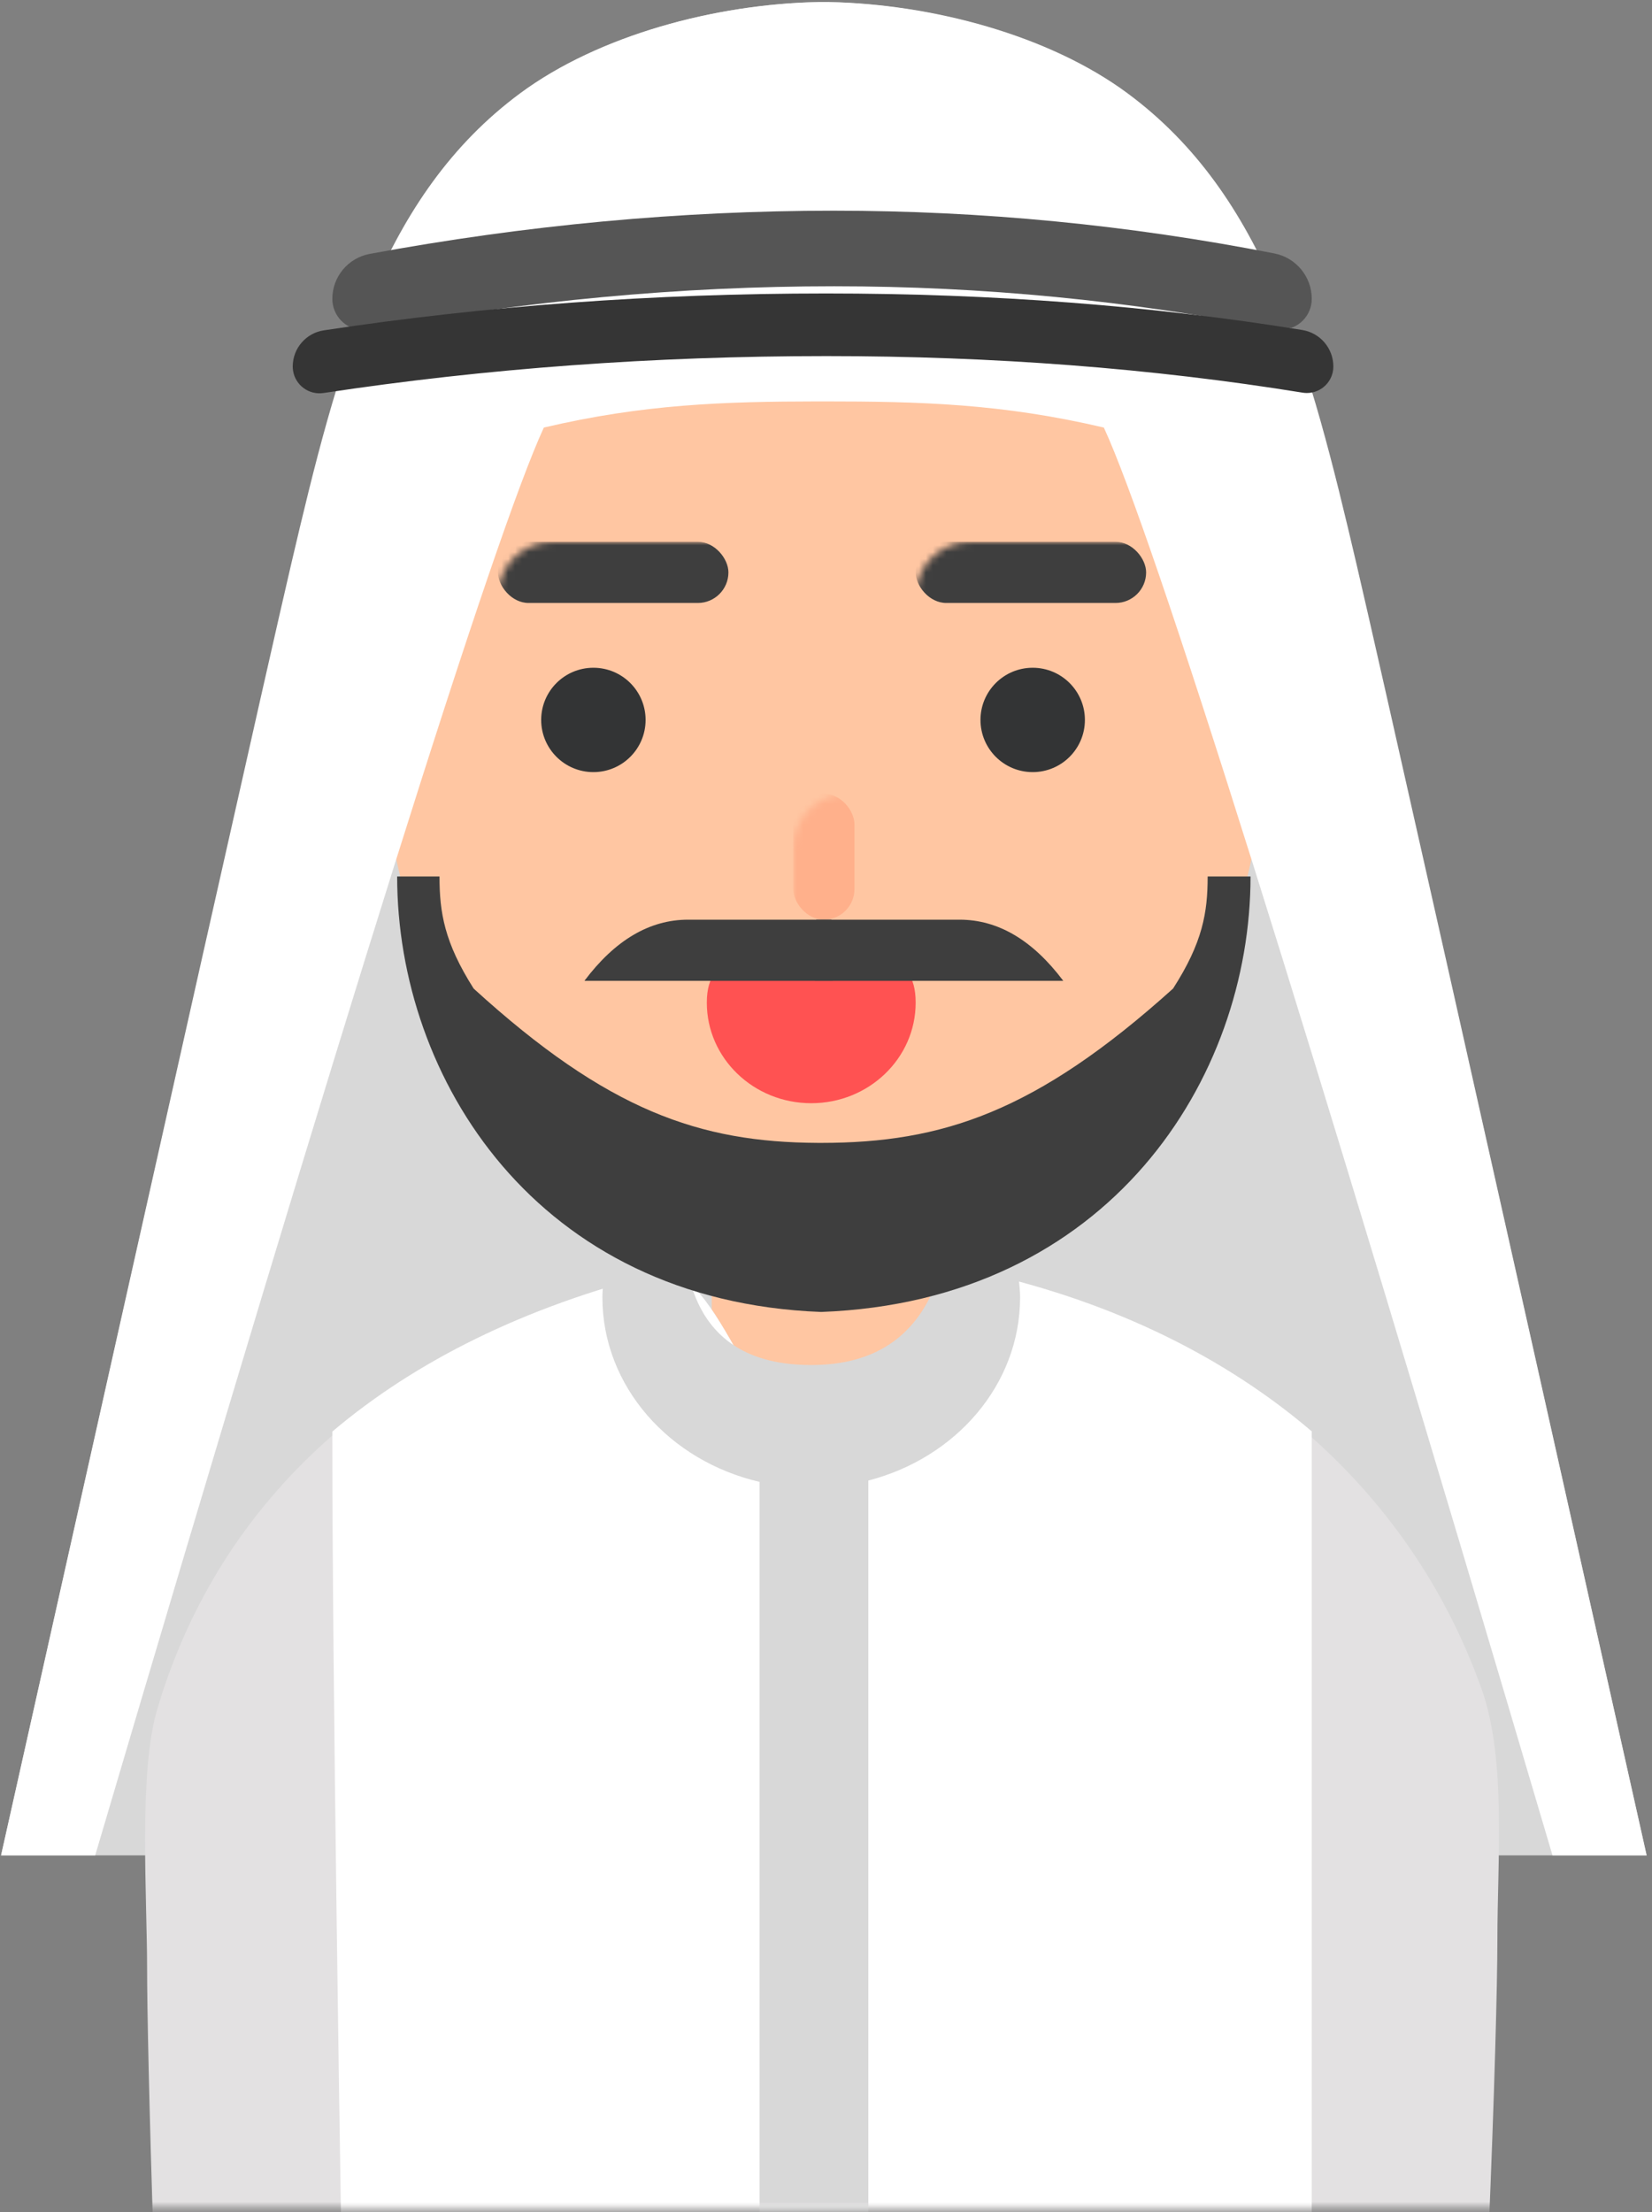 <?xml version="1.0" encoding="UTF-8"?>
<svg width="242px" height="324px" viewBox="0 0 242 324" version="1.1" xmlns="http://www.w3.org/2000/svg" xmlns:xlink="http://www.w3.org/1999/xlink">
    <rect x="0" y="0" width="242" height="324" fill="#808080" stroke="none"/>
    <!-- Generator: Sketch 63.1 (92452) - https://sketch.com -->
    <title>Character</title>
    <desc>Created with Sketch.</desc>
    <defs>
        <rect id="path-1" x="0" y="0" width="283.784" height="338.415" rx="8"></rect>
    </defs>
    <g id="Page-1" stroke="none" stroke-width="1" fill="none" fill-rule="evenodd">
        <g id="icon" transform="translate(-316, -149)">
            <g id="Group">
                <g id="foreground" transform="translate(245, 134)">
                    <g id="Character">
                        <g transform="translate(46.891, 0)">
                            <mask id="mask-2" fill="white">
                                <use xlink:href="#path-1"></use>
                            </mask>
                            <g id="Rectangle"></g>
                            <path d="M145.529,15.287 L145.529,15.306 C160.558,15.639 177.629,20.17 189.129,28.667 C209.411,43.655 215.868,68.325 222.75,97.701 C225.935,111.295 240.125,174.313 265.322,286.757 L265.322,286.757 L145.356,286.757 C145.033,274.885 144.73,263.395 144.45,252.286 C144.377,263.394 144.3,274.884 144.22,286.757 L24.264,286.757 C49.459,174.313 63.648,111.295 66.833,97.701 C73.714,68.325 80.17,43.655 100.451,28.667 C111.949,20.171 128.749,15.639 143.755,15.306 L143.757,15.287 C144.052,15.287 144.348,15.288 144.645,15.292 C144.941,15.288 145.235,15.287 145.529,15.287 Z" id="Combined-Shape" fill="#D8D8D8" mask="url(#mask-2)"></path>
                            <path d="M144.793,18.449 C181.062,18.449 210.464,60.567 210.464,112.522 C210.464,156.356 189.536,193.188 161.211,203.631 L161.211,218.812 C161.211,219.364 160.763,219.812 160.211,219.812 L129.375,219.812 C128.823,219.812 128.375,219.364 128.375,218.812 L128.375,203.631 C100.051,193.188 79.122,156.356 79.122,112.522 C79.122,60.567 108.524,18.449 144.793,18.449 Z" id="Combined-Shape" fill="#FFC6A2" mask="url(#mask-2)"></path>
                            <path d="M142.947,176.587 C151.395,176.587 158.244,169.996 158.244,161.865 C158.244,153.735 151.589,155.715 143.14,155.715 C134.692,155.715 127.65,153.735 127.65,161.865 C127.65,169.996 134.499,176.587 142.947,176.587 Z" id="Oval" fill="#FF5252" mask="url(#mask-2)"></path>
                            <ellipse id="Oval" fill="#333435" mask="url(#mask-2)" cx="175.387" cy="120.448" rx="7.648" ry="7.643"></ellipse>
                            <ellipse id="Oval-Copy-4" fill="#333435" mask="url(#mask-2)" cx="111.034" cy="120.448" rx="7.648" ry="7.643"></ellipse>
                            <path d="M144.828,558.227 C174.752,558.227 201.66,545.717 220.286,525.799 C236.656,508.294 243.461,324.542 243.461,299.058 C243.461,287.503 244.772,272.655 241.195,262.532 C230.634,232.649 205.084,210.115 168.063,201.488 C159.656,199.529 153.923,227.391 144.828,227.391 C135.331,227.391 129.334,199.26 120.602,201.488 C80.342,211.758 56.193,234.77 47.134,265.377 C44.387,274.66 45.656,292.762 45.656,303.298 C45.656,325.498 50.596,502.271 63.369,518.755 C81.941,542.723 111.516,558.227 144.828,558.227 Z" id="Shirt-Grey" fill="#E3E1E2" mask="url(#mask-2)"></path>
                            <path d="M144.998,558.227 C175.273,558.227 197.422,548.186 216.267,528.269 C216.267,482.6 216.267,281.839 216.267,224.654 C203.676,213.898 187.599,205.886 168.506,201.488 C160,199.529 154.2,227.391 144.998,227.391 C135.39,227.391 129.323,199.26 120.488,201.488 C100.833,206.444 84.973,214.367 72.792,224.679 C72.792,296.641 76.892,487.368 76.892,528.269 C95.681,552.236 111.296,558.227 144.998,558.227 Z" id="Shirt-White" fill="#FFFFFF" mask="url(#mask-2)"></path>
                            <path d="M135.379,557.7 L151.308,557.7 C151.308,352.254 151.308,243.64 151.308,231.856 C164.14,228.54 173.541,217.783 173.541,205.024 C173.541,203.459 173.235,201.191 172.623,198.219 L161.281,202.867 C158.195,210.912 152.083,214.935 142.947,214.935 C133.811,214.935 128.005,211.204 125.53,203.742 L113.276,198.2 C112.661,201.179 112.353,203.454 112.353,205.024 C112.353,218.044 122.143,228.98 135.379,232.05 C135.379,243.092 135.379,351.642 135.379,557.7 Z" id="Shirt-F" fill="#D8D8D8" mask="url(#mask-2)"></path>
                            <path d="M145.576,15.287 L145.576,15.302 C160.622,15.598 177.76,20.132 189.287,28.667 C209.528,43.655 215.971,68.325 222.839,97.701 C226.017,111.295 240.178,174.313 265.322,286.757 L265.322,286.757 L251.534,286.757 C215.027,163.162 193.12,93.452 185.812,77.626 C170.884,74.117 158.923,73.793 144.661,73.793 L144.793,73.793 L143.886,73.794 C130.078,73.811 118.338,74.202 103.775,77.626 C96.466,93.452 74.559,163.162 38.052,286.757 L24.264,286.757 C49.408,174.313 63.569,111.295 66.747,97.701 C73.615,68.325 80.058,43.655 100.299,28.667 C111.827,20.132 128.965,15.598 144.011,15.302 L144.01,15.287 C144.271,15.287 144.532,15.288 144.793,15.291 C145.055,15.288 145.316,15.287 145.576,15.287 Z" id="Combined-Shape-Copy" fill="#FFFFFF" mask="url(#mask-2)"></path>
                            <rect id="Rectangle" fill="#3E3E3E" mask="url(#mask-2)" x="158.244" y="94.356" width="33.759" height="8.961" rx="4.481"></rect>
                            <rect id="Rectangle-Copy-2" fill="#3E3E3E" mask="url(#mask-2)" x="97.056" y="94.356" width="33.759" height="8.961" rx="4.481"></rect>
                            <path d="M82.287,143.378 L88.491,143.378 L88.491,143.378 C88.491,148.659 89.21,153.047 93.496,159.798 C113.145,177.714 126.624,182.307 143.876,182.397 L144.4,182.399 C162.126,182.399 175.85,177.895 195.948,159.798 C200.288,153.047 201.017,148.659 201.017,143.378 L201.017,143.378 L207.299,143.378 C207.299,172.909 186.66,205.581 144.4,207.161 L144.4,207.161 C102.668,205.581 82.287,172.909 82.287,143.378 Z" id="Combined-Shape" fill="#3E3E3E" mask="url(#mask-2)"></path>
                            <rect id="Rectangle" fill="#FFB08B" mask="url(#mask-2)" x="140.31" y="131.254" width="8.967" height="18.449" rx="4.484"></rect>
                            <path d="M143.474,158.665 L179.87,158.665 C175.379,152.691 170.313,149.704 164.671,149.704 C159.029,149.704 152.029,149.704 143.672,149.704 L143.474,158.665 Z" id="Path-6" fill="#3E3E3E" mask="url(#mask-2)"></path>
                            <path d="M109.716,158.665 L146.112,158.665 C141.62,152.691 136.554,149.704 130.912,149.704 C125.27,149.704 118.271,149.704 109.914,149.704 L109.716,158.665 Z" id="Path-6-Copy" fill="#3E3E3E" mask="url(#mask-2)" transform="translate(127.914, 154.184) scale(-1, 1) translate(-127.914, -154.184) "></path>
                            <path d="M78.274,52.188 C101.123,47.969 123.781,45.86 146.246,45.86 C167.95,45.86 189.464,47.947 210.789,52.121 C213.971,52.744 216.267,55.532 216.267,58.775 C216.267,61.269 214.244,63.292 211.75,63.292 C211.458,63.292 211.166,63.263 210.88,63.207 C189.552,59.022 168.028,56.93 146.307,56.93 C123.803,56.93 101.099,59.044 78.197,63.273 C75.713,63.732 73.327,62.09 72.868,59.605 C72.818,59.331 72.792,59.053 72.792,58.775 C72.792,55.544 75.098,52.774 78.274,52.188 Z" id="Rectangle" fill="#555555" mask="url(#mask-2)"></path>
                            <path d="M71.547,63.385 C95.313,59.784 119.835,57.984 145.114,57.984 C169.552,57.984 192.806,59.767 214.876,63.334 C217.502,63.758 219.431,66.025 219.431,68.685 C219.431,70.827 217.695,72.564 215.552,72.564 C215.344,72.564 215.137,72.547 214.932,72.514 C192.875,68.942 169.625,67.156 145.182,67.156 C119.872,67.156 95.311,68.959 71.501,72.564 C69.359,72.889 67.359,71.415 67.034,69.272 C67.005,69.078 66.99,68.881 66.99,68.685 C66.99,66.034 68.927,63.782 71.547,63.385 Z" id="Rectangle-Copy" fill="#353535" mask="url(#mask-2)"></path>
                        </g>
                    </g>
                </g>
            </g>
        </g>
    </g>
</svg>
